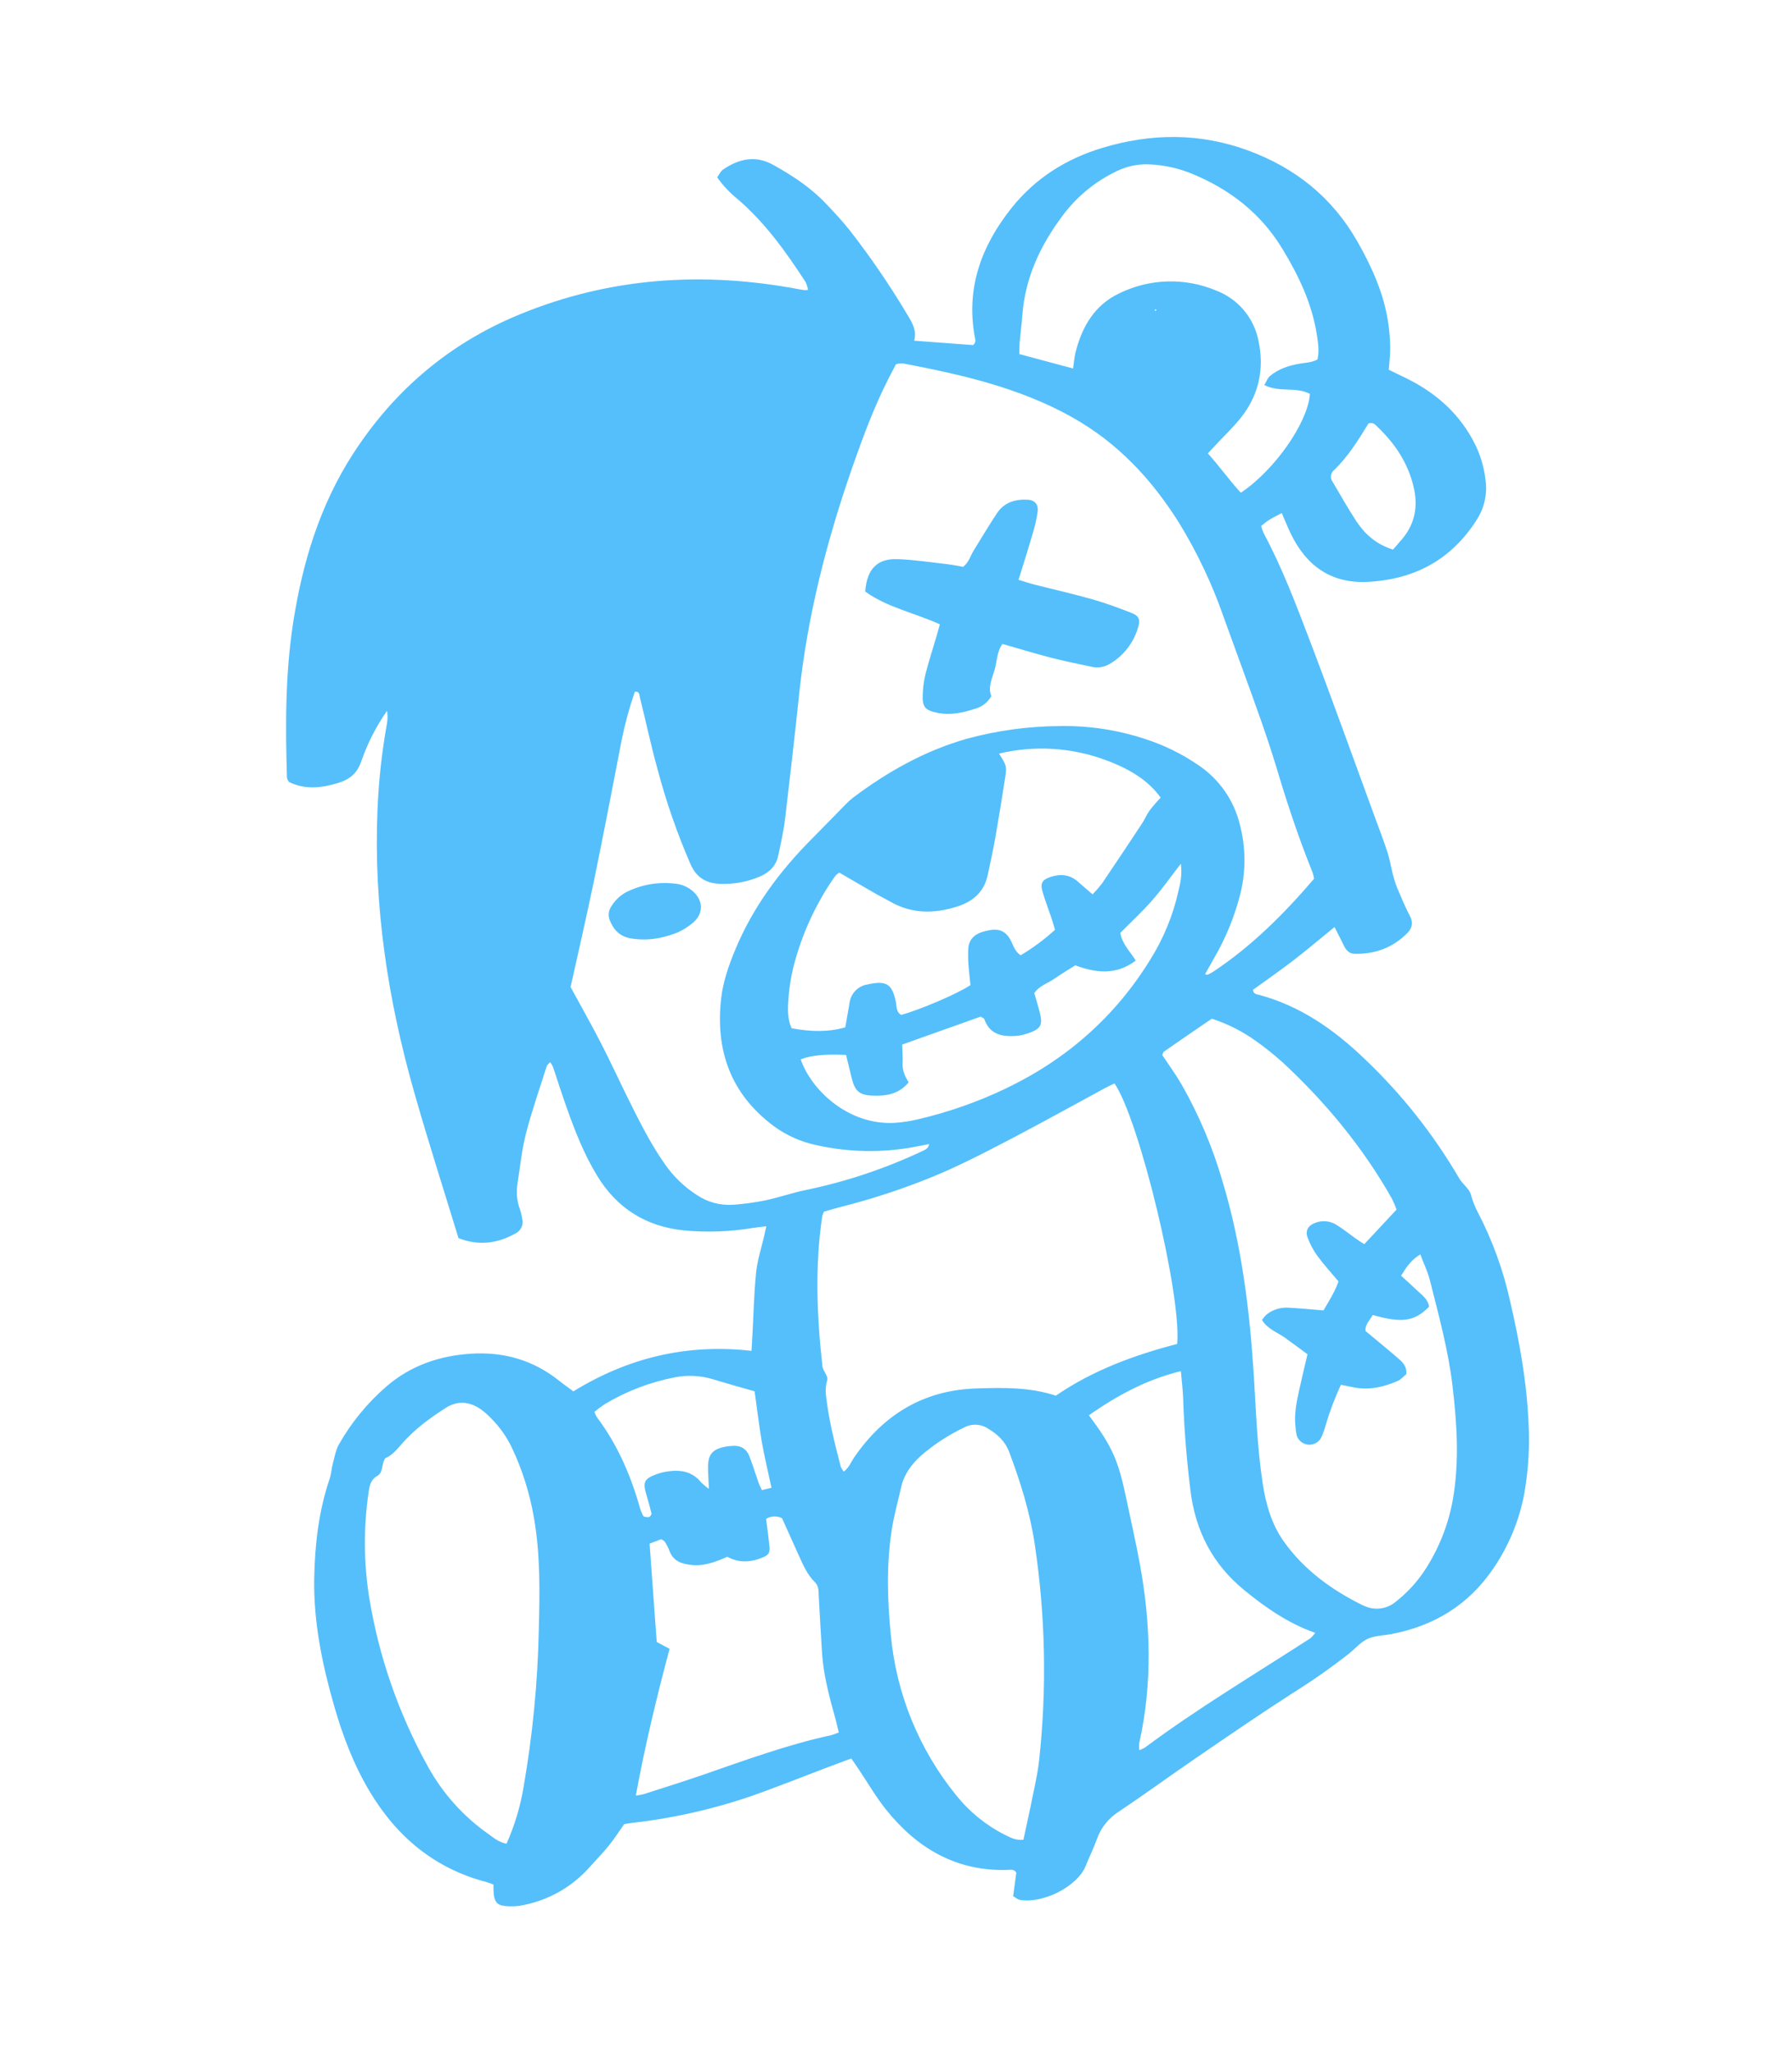 <svg width="179" height="205" viewBox="0 0 179 205" fill="none" xmlns="http://www.w3.org/2000/svg">
<path d="M101.202 189.424C101.31 188.616 101.414 187.833 101.517 187.074C101.272 186.671 100.886 186.807 100.582 186.804C95.483 186.937 91.586 184.624 88.509 180.78C87.477 179.495 86.649 178.048 85.727 176.677C85.512 176.356 85.288 176.037 85.034 175.668C84.12 176.007 83.275 176.318 82.429 176.638C80.513 177.369 78.603 178.125 76.677 178.835C72.299 180.49 67.73 181.59 63.078 182.109C62.852 182.132 62.631 182.183 62.344 182.233C61.838 182.946 61.352 183.719 60.783 184.413C60.215 185.106 59.571 185.771 58.962 186.45C57.145 188.534 54.662 189.922 51.935 190.377C51.431 190.457 50.917 190.465 50.41 190.402C49.7 190.326 49.43 190.018 49.327 189.296C49.296 188.954 49.285 188.61 49.293 188.266C49.077 188.174 48.856 188.093 48.631 188.024C43.425 186.675 39.628 183.494 36.915 178.946C35.327 176.287 34.234 173.406 33.382 170.437C32.182 166.247 31.303 162.02 31.388 157.634C31.454 154.254 31.838 150.927 32.934 147.705C33.096 147.227 33.115 146.702 33.245 146.212C33.422 145.557 33.536 144.851 33.864 144.274C35.108 142.086 36.718 140.128 38.624 138.484C41.026 136.418 43.904 135.423 47.091 135.23C50.377 135.032 53.292 135.889 55.861 137.942C56.302 138.293 56.771 138.614 57.27 138.996C62.722 135.642 68.594 134.212 75.065 134.947C75.097 134.417 75.132 133.935 75.156 133.431C75.271 131.327 75.312 129.215 75.526 127.117C75.655 125.878 76.058 124.669 76.338 123.448L76.542 122.507C76.02 122.57 75.644 122.601 75.272 122.659C72.965 123.05 70.616 123.136 68.286 122.914C64.517 122.517 61.631 120.707 59.655 117.469C58.341 115.314 57.426 112.977 56.588 110.609C56.114 109.266 55.681 107.907 55.228 106.556C55.151 106.396 55.057 106.244 54.948 106.104C54.803 106.273 54.654 106.377 54.612 106.512C53.909 108.739 53.125 110.949 52.544 113.212C52.12 114.859 51.948 116.574 51.689 118.26C51.551 119.111 51.634 119.982 51.929 120.791C52.039 121.115 52.12 121.448 52.171 121.786C52.237 122.067 52.206 122.363 52.081 122.624C51.957 122.885 51.748 123.096 51.487 123.222C49.647 124.253 47.753 124.462 45.796 123.684C44.289 118.74 42.735 113.912 41.35 109.033C38.751 99.871 37.312 90.546 37.704 80.987C37.818 78.081 38.132 75.186 38.645 72.323C38.725 71.889 38.73 71.445 38.661 71.009C37.579 72.554 36.716 74.242 36.097 76.023C35.686 77.269 34.914 77.872 33.743 78.227C32.059 78.737 30.421 78.899 28.849 78.106C28.766 77.984 28.704 77.848 28.664 77.706C28.503 72.516 28.49 67.328 29.288 62.177C30.215 56.2 31.945 50.49 35.248 45.366C39.35 39.01 44.864 34.311 51.89 31.418C60.982 27.671 70.341 27.09 79.913 28.915C80.08 28.946 80.25 28.97 80.428 28.986C80.524 28.984 80.619 28.973 80.712 28.954C80.667 28.689 80.587 28.43 80.475 28.186C78.522 25.175 76.428 22.249 73.673 19.882C72.896 19.256 72.209 18.525 71.633 17.71C71.846 17.429 71.982 17.1 72.242 16.927C73.805 15.864 75.459 15.486 77.218 16.462C79.122 17.515 80.935 18.704 82.448 20.286C83.276 21.15 84.096 22.031 84.843 22.964C86.982 25.708 88.944 28.585 90.717 31.578C91.165 32.313 91.576 33.059 91.315 34.034L97.199 34.474C97.532 34.198 97.413 33.904 97.367 33.641C96.471 28.733 98.059 24.509 101.065 20.748C103.406 17.817 106.466 15.882 110.054 14.79C114.952 13.298 119.834 13.257 124.665 15.031C129.38 16.764 133.091 19.727 135.599 24.146C137.042 26.698 138.241 29.331 138.667 32.258C138.784 33.047 138.851 33.842 138.866 34.639C138.88 35.383 138.78 36.109 138.724 36.94L140.383 37.743C143.453 39.237 145.881 41.384 147.399 44.5C147.915 45.585 148.248 46.747 148.386 47.94C148.581 49.313 148.279 50.711 147.535 51.882C144.994 55.926 141.259 57.906 136.57 58.129C132.976 58.3 130.502 56.532 128.959 53.364C128.634 52.697 128.366 52.015 128.034 51.254C127.563 51.506 127.161 51.698 126.787 51.929C126.508 52.101 126.261 52.323 125.971 52.546C126.034 52.781 126.113 53.011 126.209 53.235C128.076 56.712 129.466 60.409 130.864 64.072C133.079 69.879 135.168 75.737 137.31 81.572C137.742 82.749 138.194 83.921 138.583 85.111C138.811 85.803 138.932 86.545 139.106 87.26C139.226 87.754 139.38 88.239 139.566 88.711C139.964 89.658 140.365 90.608 140.837 91.516C141.191 92.192 141.054 92.726 140.569 93.218C139.124 94.677 137.347 95.322 135.316 95.286C134.816 95.275 134.493 94.973 134.27 94.527C133.979 93.923 133.663 93.333 133.305 92.608C131.881 93.767 130.594 94.862 129.259 95.891C127.924 96.921 126.511 97.9 125.155 98.882C125.209 99.342 125.553 99.323 125.775 99.386C129.858 100.489 133.196 102.808 136.21 105.687C139.946 109.218 143.158 113.264 145.749 117.703C146.084 118.281 146.745 118.726 146.921 119.327C147.081 119.926 147.306 120.506 147.591 121.057C149.072 123.89 150.168 126.907 150.851 130.03C151.772 133.984 152.491 137.959 152.677 142.02C152.816 144.413 152.677 146.815 152.264 149.176C151.764 151.879 150.703 154.447 149.149 156.714C146.676 160.351 143.204 162.452 138.91 163.253C138.129 163.398 137.28 163.401 136.586 163.729C135.891 164.058 135.348 164.718 134.724 165.216C132.927 166.619 131.059 167.927 129.126 169.136C125.866 171.229 122.674 173.428 119.474 175.616C116.887 177.384 114.358 179.237 111.753 180.982C110.737 181.622 109.967 182.587 109.569 183.719C109.246 184.632 108.805 185.501 108.447 186.403C107.643 188.431 104.213 190.204 101.847 189.792C101.631 189.74 101.452 189.567 101.202 189.424ZM56.996 98.604C58.069 100.583 59.076 102.357 60.015 104.18C60.954 106.003 61.81 107.871 62.72 109.709C63.837 111.954 64.946 114.206 66.393 116.266C67.236 117.491 68.311 118.538 69.559 119.347C70.651 120.097 71.967 120.451 73.289 120.351C74.367 120.27 75.439 120.12 76.499 119.904C77.833 119.618 79.131 119.161 80.466 118.885C84.49 118.055 88.403 116.749 92.12 114.997C92.419 114.857 92.751 114.727 92.809 114.289C92.293 114.39 91.794 114.489 91.292 114.584C88.086 115.176 84.794 115.117 81.612 114.409C80.04 114.09 78.558 113.431 77.268 112.479C72.966 109.261 71.441 104.909 72.04 99.699C72.233 98.049 72.782 96.478 73.412 94.945C75.179 90.656 77.883 87.015 81.143 83.749C82.27 82.618 83.373 81.463 84.492 80.334C84.729 80.088 84.984 79.859 85.255 79.651C88.702 77.069 92.41 74.986 96.58 73.799C99.61 72.977 102.735 72.551 105.874 72.532C108.73 72.481 111.574 72.908 114.289 73.794C116.195 74.398 118.002 75.276 119.654 76.402C121.774 77.803 123.279 79.961 123.861 82.434C124.42 84.596 124.452 86.861 123.956 89.039C123.381 91.428 122.453 93.718 121.203 95.834C120.925 96.317 120.659 96.81 120.369 97.326C120.525 97.356 120.597 97.393 120.629 97.373C120.833 97.277 121.03 97.169 121.22 97.049C125.047 94.504 128.261 91.292 131.261 87.783C131.226 87.568 131.175 87.357 131.107 87.15C129.849 84.028 128.766 80.846 127.791 77.62C127.221 75.709 126.605 73.811 125.944 71.925C124.731 68.486 123.456 65.062 122.222 61.627C121.079 58.339 119.584 55.184 117.764 52.216C115.025 47.858 111.63 44.213 107.046 41.654C101.763 38.708 96.011 37.417 90.177 36.3C89.948 36.296 89.72 36.324 89.5 36.383C89.221 36.916 88.952 37.418 88.697 37.923C87.281 40.73 86.188 43.675 85.154 46.636C82.593 53.982 80.662 61.473 79.839 69.23C79.394 73.427 78.92 77.618 78.419 81.805C78.271 83.047 77.989 84.273 77.73 85.499C77.509 86.534 76.803 87.193 75.864 87.579C74.599 88.116 73.229 88.359 71.857 88.291C70.461 88.212 69.556 87.636 68.965 86.313C67.627 83.225 66.524 80.041 65.665 76.787C65.01 74.424 64.504 72.02 63.912 69.639C63.855 69.404 63.884 69.044 63.414 69.098C62.876 70.654 62.44 72.244 62.111 73.857C61.198 78.616 60.278 83.376 59.302 88.123C58.575 91.639 57.758 95.137 56.995 98.597L56.996 98.604ZM105.461 139.431C109.152 136.889 113.309 135.371 117.586 134.255C118.043 129.443 113.804 111.829 111.325 108.233C111.041 108.374 110.732 108.509 110.435 108.668C107.278 110.376 104.14 112.121 100.96 113.786C97.981 115.345 94.994 116.892 91.839 118.078C89.338 119.04 86.782 119.855 84.185 120.519C83.527 120.68 82.879 120.882 82.305 121.042C82.236 121.183 82.179 121.331 82.134 121.482C81.387 126.484 81.594 131.488 82.152 136.488C82.204 136.959 82.736 137.464 82.634 137.845C82.495 138.327 82.448 138.832 82.499 139.332C82.761 141.78 83.369 144.157 83.985 146.532C84.062 146.703 84.161 146.864 84.278 147.01C84.806 146.633 84.986 146.091 85.291 145.636C88.25 141.295 92.307 138.846 97.593 138.702C100.207 138.623 102.844 138.561 105.459 139.423L105.461 139.431ZM116.098 105.4C116.739 106.367 117.441 107.329 118.037 108.354C119.758 111.381 121.12 114.599 122.094 117.942C124.006 124.259 124.819 130.759 125.236 137.32C125.465 140.961 125.574 144.607 126.133 148.223C126.452 150.279 127.011 152.257 128.215 153.961C130.238 156.82 132.995 158.817 136.106 160.358C136.157 160.383 136.211 160.4 136.263 160.422C136.783 160.666 137.362 160.754 137.93 160.674C138.498 160.594 139.031 160.351 139.463 159.974C140.632 159.055 141.636 157.944 142.433 156.689C143.755 154.615 144.664 152.306 145.109 149.887C145.785 146.078 145.54 142.278 145.092 138.474C144.672 134.888 143.716 131.424 142.841 127.94C142.628 127.068 142.224 126.245 141.875 125.314C140.944 125.867 140.466 126.611 139.951 127.441C140.488 127.932 140.995 128.376 141.477 128.844C141.996 129.348 142.653 129.758 142.745 130.545C141.285 132.011 140.05 132.197 137.122 131.366C136.844 131.882 136.332 132.305 136.398 132.966C137.479 133.866 138.54 134.728 139.575 135.621C140.041 136.026 140.549 136.442 140.474 137.272C140.221 137.478 139.954 137.805 139.61 137.956C138.233 138.56 136.8 138.889 135.288 138.61C134.854 138.526 134.423 138.434 133.941 138.335C133.328 139.653 132.816 141.015 132.409 142.41C132.29 142.85 132.13 143.277 131.933 143.687C131.799 143.905 131.606 144.081 131.375 144.192C131.145 144.304 130.887 144.347 130.633 144.316C130.379 144.284 130.139 144.181 129.942 144.017C129.745 143.853 129.6 143.636 129.523 143.392C129.452 143.059 129.407 142.721 129.389 142.381C129.277 141.164 129.525 139.995 129.783 138.825C130.041 137.654 130.318 136.513 130.602 135.286C129.814 134.709 129.083 134.162 128.353 133.638C127.623 133.114 126.619 132.783 126.056 131.862C126.185 131.669 126.334 131.491 126.502 131.33C127.087 130.858 127.821 130.611 128.572 130.632C129.755 130.682 130.932 130.804 132.2 130.909C132.726 130.001 133.342 129.052 133.701 128.014C132.953 127.12 132.218 126.32 131.583 125.449C131.185 124.896 130.862 124.292 130.623 123.654C130.354 122.958 130.653 122.437 131.357 122.168C131.703 122.029 132.077 121.973 132.448 122.006C132.82 122.039 133.178 122.159 133.494 122.357C134.126 122.741 134.699 123.214 135.301 123.641C135.603 123.861 135.929 124.065 136.272 124.295L139.5 120.833C139.362 120.455 139.204 120.084 139.025 119.724C136.138 114.615 132.44 110.153 128.16 106.163C127.312 105.4 126.421 104.686 125.493 104.024C124.138 103.043 122.637 102.281 121.046 101.765C119.452 102.858 117.844 103.951 116.267 105.05C116.181 105.098 116.167 105.244 116.103 105.391L116.098 105.4ZM50.592 184.195C51.403 182.379 51.978 180.466 52.303 178.503C53.211 173.28 53.719 167.996 53.823 162.696C53.917 158.993 53.979 155.299 53.333 151.612C52.919 149.195 52.18 146.845 51.134 144.628C50.615 143.547 49.92 142.56 49.077 141.708C48.764 141.375 48.421 141.073 48.052 140.804C46.922 140.016 45.735 139.875 44.528 140.644C42.936 141.654 41.422 142.78 40.176 144.194C39.648 144.798 39.156 145.403 38.489 145.672C38.065 146.273 38.32 147.083 37.69 147.44C36.989 147.835 36.896 148.495 36.803 149.175C36.307 152.622 36.331 156.123 36.874 159.563C37.838 165.485 39.819 171.196 42.727 176.445C44.212 179.156 46.305 181.487 48.842 183.255C49.342 183.621 49.823 184.032 50.597 184.187L50.592 184.195ZM102.225 183.804C102.454 182.7 102.697 181.655 102.914 180.602C103.221 179.033 103.611 177.484 103.79 175.907C104.579 168.708 104.435 161.437 103.359 154.276C102.891 151.106 101.935 148.062 100.813 145.066C100.408 143.987 99.653 143.287 98.693 142.712C98.336 142.476 97.921 142.342 97.493 142.327C97.066 142.311 96.642 142.413 96.269 142.622C94.725 143.359 93.288 144.3 91.995 145.42C91.049 146.278 90.308 147.275 90.019 148.551C89.69 149.993 89.289 151.425 89.067 152.883C88.538 156.336 88.636 159.795 88.977 163.272C89.51 169.158 91.784 174.751 95.508 179.34C96.828 180.994 98.489 182.343 100.378 183.296C100.89 183.539 101.376 183.857 102.23 183.796L102.225 183.804ZM83.832 87.183C83.724 87.24 83.624 87.312 83.535 87.394C83.388 87.568 83.251 87.751 83.128 87.942C81.37 90.55 80.07 93.438 79.281 96.482C79.015 97.531 78.841 98.601 78.763 99.68C78.696 100.693 78.609 101.727 79.077 102.721C80.903 103.063 82.681 103.134 84.435 102.629C84.586 101.754 84.724 100.97 84.861 100.185C84.92 99.728 85.125 99.301 85.446 98.97C85.767 98.639 86.187 98.42 86.642 98.347C88.543 97.922 89.103 98.299 89.471 100.026C89.585 100.496 89.478 101.08 90.019 101.387C91.944 100.856 95.678 99.262 96.938 98.41C96.868 97.705 96.779 96.972 96.728 96.238C96.695 95.785 96.7 95.328 96.712 94.875C96.739 93.962 97.23 93.394 98.073 93.114C98.344 93.026 98.62 92.959 98.901 92.913C99.776 92.764 100.44 93.016 100.904 93.839C101.201 94.362 101.329 95.023 101.953 95.429C103.18 94.699 104.33 93.846 105.384 92.883C105.251 92.447 105.149 92.069 105.024 91.698C104.733 90.833 104.406 89.981 104.144 89.109C103.882 88.237 104.093 87.877 104.982 87.591C105.98 87.273 106.889 87.375 107.695 88.098C108.152 88.504 108.619 88.898 109.137 89.347C109.472 89 109.788 88.634 110.083 88.251C111.425 86.264 112.754 84.272 114.07 82.275C114.352 81.848 114.545 81.361 114.845 80.949C115.188 80.508 115.553 80.085 115.939 79.682C114.81 78.114 113.12 76.93 110.537 75.965C107.104 74.669 103.361 74.431 99.791 75.28C100.568 76.525 100.593 76.526 100.358 77.975C100.06 79.89 99.751 81.803 99.414 83.713C99.197 84.946 98.922 86.17 98.666 87.398C98.314 89.08 97.221 90.043 95.632 90.554C93.301 91.306 91.04 91.304 88.864 90.038C88.42 89.78 87.954 89.56 87.51 89.305C86.284 88.602 85.055 87.883 83.837 87.174L83.832 87.183ZM107.189 36.812C107.283 36.174 107.312 35.719 107.416 35.28C108.051 32.671 109.33 30.46 111.827 29.294C113.322 28.563 114.957 28.161 116.62 28.114C118.283 28.067 119.938 28.377 121.471 29.022C122.547 29.429 123.501 30.105 124.242 30.984C124.984 31.863 125.488 32.917 125.707 34.046C126.302 36.805 125.764 39.393 124.02 41.64C123.221 42.671 122.248 43.565 121.362 44.528L120.65 45.294C121.837 46.608 122.8 47.99 123.944 49.222C127.334 46.968 130.662 42.176 130.845 39.351C129.465 38.599 127.803 39.24 126.293 38.467C126.493 38.132 126.599 37.793 126.826 37.59C127.672 36.869 128.696 36.528 129.778 36.337C130.387 36.231 131.024 36.23 131.601 35.908C131.789 35.085 131.668 34.305 131.55 33.52C131.073 30.357 129.729 27.547 128.088 24.845C125.928 21.292 122.834 18.903 119.026 17.341C117.702 16.802 116.298 16.492 114.871 16.423C113.724 16.362 112.581 16.594 111.549 17.097C109.376 18.133 107.495 19.692 106.073 21.634C103.892 24.568 102.387 27.793 102.12 31.503C102.059 32.357 101.939 33.205 101.865 34.055C101.826 34.49 101.829 34.93 101.82 35.373L107.189 36.812ZM83.787 173.076C83.659 172.549 83.567 172.169 83.474 171.79C82.86 169.594 82.26 167.395 82.111 165.106C81.989 163.233 81.891 161.36 81.786 159.486C81.755 158.981 81.823 158.481 81.397 158.052C80.606 157.278 80.191 156.269 79.745 155.285C79.194 154.044 78.631 152.817 78.116 151.663C77.867 151.538 77.59 151.479 77.311 151.491C77.033 151.503 76.762 151.586 76.524 151.732C76.643 152.699 76.772 153.606 76.862 154.508C76.922 155.105 76.768 155.342 76.234 155.569C75.019 156.084 73.81 156.159 72.654 155.52C71.449 156.042 70.301 156.491 68.992 156.329C68.014 156.211 67.226 155.92 66.865 154.907C66.739 154.59 66.582 154.287 66.396 154.001C66.345 153.916 66.219 153.877 66.047 153.765L64.887 154.206C65.129 157.533 65.361 160.756 65.598 164.03L66.882 164.713C65.594 169.565 64.418 174.4 63.511 179.377C63.773 179.345 64.034 179.297 64.291 179.234C66.241 178.605 68.199 177.996 70.136 177.328C74.387 175.86 78.61 174.297 83.018 173.343C83.281 173.265 83.54 173.173 83.793 173.067L83.787 173.076ZM108.767 141.384C111.091 144.486 111.703 145.853 112.519 149.778C112.96 151.898 113.444 154.009 113.839 156.139C114.948 162.138 115.135 168.143 113.797 174.14C113.774 174.374 113.775 174.61 113.799 174.844C113.99 174.774 114.175 174.688 114.352 174.588C119.661 170.636 125.344 167.256 130.888 163.662C131.071 163.502 131.235 163.32 131.376 163.12C128.652 162.16 126.418 160.593 124.29 158.855C121.119 156.263 119.408 152.936 118.911 148.891C118.537 145.833 118.28 142.771 118.182 139.692C118.155 138.852 118.044 138.018 117.954 136.974C114.509 137.818 111.613 139.399 108.773 141.375L108.767 141.384ZM117.947 86.294C116.88 87.669 116.03 88.882 115.056 89.985C114.052 91.126 112.929 92.161 111.9 93.201C112.107 94.336 112.889 95.042 113.449 95.961C111.46 97.459 109.442 97.186 107.409 96.436C106.691 96.889 106.002 97.291 105.354 97.75C104.672 98.23 103.807 98.471 103.312 99.211C103.471 99.752 103.625 100.24 103.753 100.734C104.16 102.306 104.293 102.811 102.157 103.381C101.936 103.438 101.71 103.474 101.483 103.488C100.079 103.581 98.857 103.338 98.316 101.802C98.295 101.715 98.136 101.676 97.956 101.558L90.122 104.347C90.139 105.01 90.186 105.631 90.159 106.248C90.123 106.949 90.408 107.546 90.761 108.128C89.764 109.329 88.481 109.502 87.155 109.451C85.828 109.401 85.384 108.991 85.064 107.657C84.879 106.893 84.693 106.132 84.512 105.389C82.513 105.276 80.925 105.433 79.981 105.83C81.008 108.839 84.709 112.447 89.397 112.169C90.193 112.115 90.983 111.992 91.758 111.801C94.755 111.099 97.668 110.076 100.446 108.75C106.512 105.851 111.372 101.593 114.904 95.856C116.209 93.775 117.153 91.487 117.694 89.091C117.896 88.263 118.098 87.435 117.952 86.285L117.947 86.294ZM75.368 138.986C73.942 138.587 72.524 138.185 71.112 137.755C69.906 137.406 68.635 137.351 67.403 137.594C64.94 138.071 62.579 138.974 60.426 140.262C60.06 140.502 59.709 140.763 59.372 141.044C59.443 141.234 59.531 141.417 59.635 141.592C61.605 144.222 62.915 147.17 63.829 150.309C63.923 150.694 64.061 151.067 64.239 151.421C64.306 151.542 64.621 151.577 64.809 151.556C64.882 151.525 64.944 151.475 64.991 151.412C65.038 151.349 65.068 151.275 65.078 151.197C64.917 150.536 64.728 149.881 64.539 149.227C64.203 148.064 64.37 147.724 65.508 147.298C65.88 147.157 66.266 147.056 66.659 146.995C67.964 146.802 69.145 146.98 70.046 148.1C70.283 148.332 70.539 148.545 70.81 148.736C70.775 147.863 70.731 147.246 70.726 146.63C70.712 145.306 71.139 144.787 72.436 144.523C72.66 144.485 72.886 144.459 73.112 144.446C73.954 144.365 74.569 144.713 74.861 145.494C75.195 146.341 75.452 147.215 75.755 148.072C75.845 148.327 75.972 148.564 76.104 148.859L77.06 148.626C76.73 147.063 76.357 145.523 76.082 143.964C75.811 142.327 75.617 140.694 75.371 138.968L75.368 138.986ZM139.132 54.919C139.48 54.515 139.779 54.181 140.069 53.837C141.374 52.274 141.665 50.523 141.186 48.568C140.614 46.217 139.341 44.321 137.631 42.678C137.399 42.453 137.183 42.148 136.695 42.299C135.7 43.943 134.652 45.627 133.204 47.013C133.056 47.152 132.964 47.34 132.945 47.542C132.926 47.745 132.981 47.947 133.1 48.111C133.874 49.417 134.628 50.764 135.464 52.042C136.3 53.32 137.435 54.368 139.135 54.9L139.132 54.919ZM115.337 31.029C115.388 31.038 115.439 31.04 115.491 31.036C115.505 31.033 115.505 30.963 115.511 30.924C115.461 30.914 115.41 30.912 115.36 30.919C115.348 30.931 115.347 30.999 115.337 31.029Z" fill="#54BFFB"/>
<path d="M101.739 57.928C102.383 58.12 102.863 58.279 103.349 58.405C105.284 58.897 107.23 59.335 109.15 59.878C110.464 60.251 111.753 60.739 113.022 61.229C113.763 61.519 113.902 61.876 113.712 62.569C113.497 63.371 113.123 64.121 112.614 64.776C112.104 65.432 111.468 65.978 110.744 66.384C110.183 66.684 109.527 66.754 108.915 66.581C107.576 66.297 106.233 66.028 104.913 65.685C103.318 65.272 101.739 64.787 100.133 64.327C99.538 65.166 99.594 66.121 99.331 66.977C99.069 67.833 98.672 68.689 99.024 69.541C98.848 69.855 98.61 70.13 98.324 70.349C98.038 70.567 97.711 70.726 97.363 70.815C96.157 71.211 94.939 71.467 93.666 71.217C92.393 70.967 92.111 70.62 92.17 69.368C92.193 68.685 92.285 68.005 92.446 67.341C92.769 66.072 93.175 64.823 93.546 63.565C93.656 63.19 93.758 62.812 93.882 62.37C91.362 61.224 88.622 60.683 86.425 59.097C86.597 56.849 87.611 55.786 89.655 55.856C91.3 55.916 92.941 56.171 94.582 56.357C95.14 56.42 95.692 56.539 96.208 56.625C96.79 56.163 96.935 55.517 97.258 54.995C98.046 53.741 98.789 52.459 99.615 51.23C100.318 50.187 101.404 49.865 102.61 49.918C103.377 49.95 103.752 50.387 103.642 51.161C103.543 51.838 103.394 52.507 103.195 53.161C102.754 54.693 102.27 56.21 101.739 57.928Z" fill="#54BFFB"/>
<path d="M66.245 93.608C65.198 93.875 64.108 93.923 63.042 93.748C61.972 93.575 61.325 92.953 60.933 91.988C60.828 91.753 60.785 91.495 60.81 91.239C60.835 90.982 60.926 90.737 61.075 90.527C61.432 89.942 61.937 89.46 62.538 89.132C64.019 88.385 65.685 88.083 67.334 88.263C68.02 88.308 68.673 88.573 69.196 89.02C70.24 89.934 70.303 91.193 69.281 92.129C68.81 92.536 68.285 92.875 67.721 93.136C67.242 93.332 66.748 93.489 66.245 93.608Z" fill="#54BFFB"/>
</svg>

